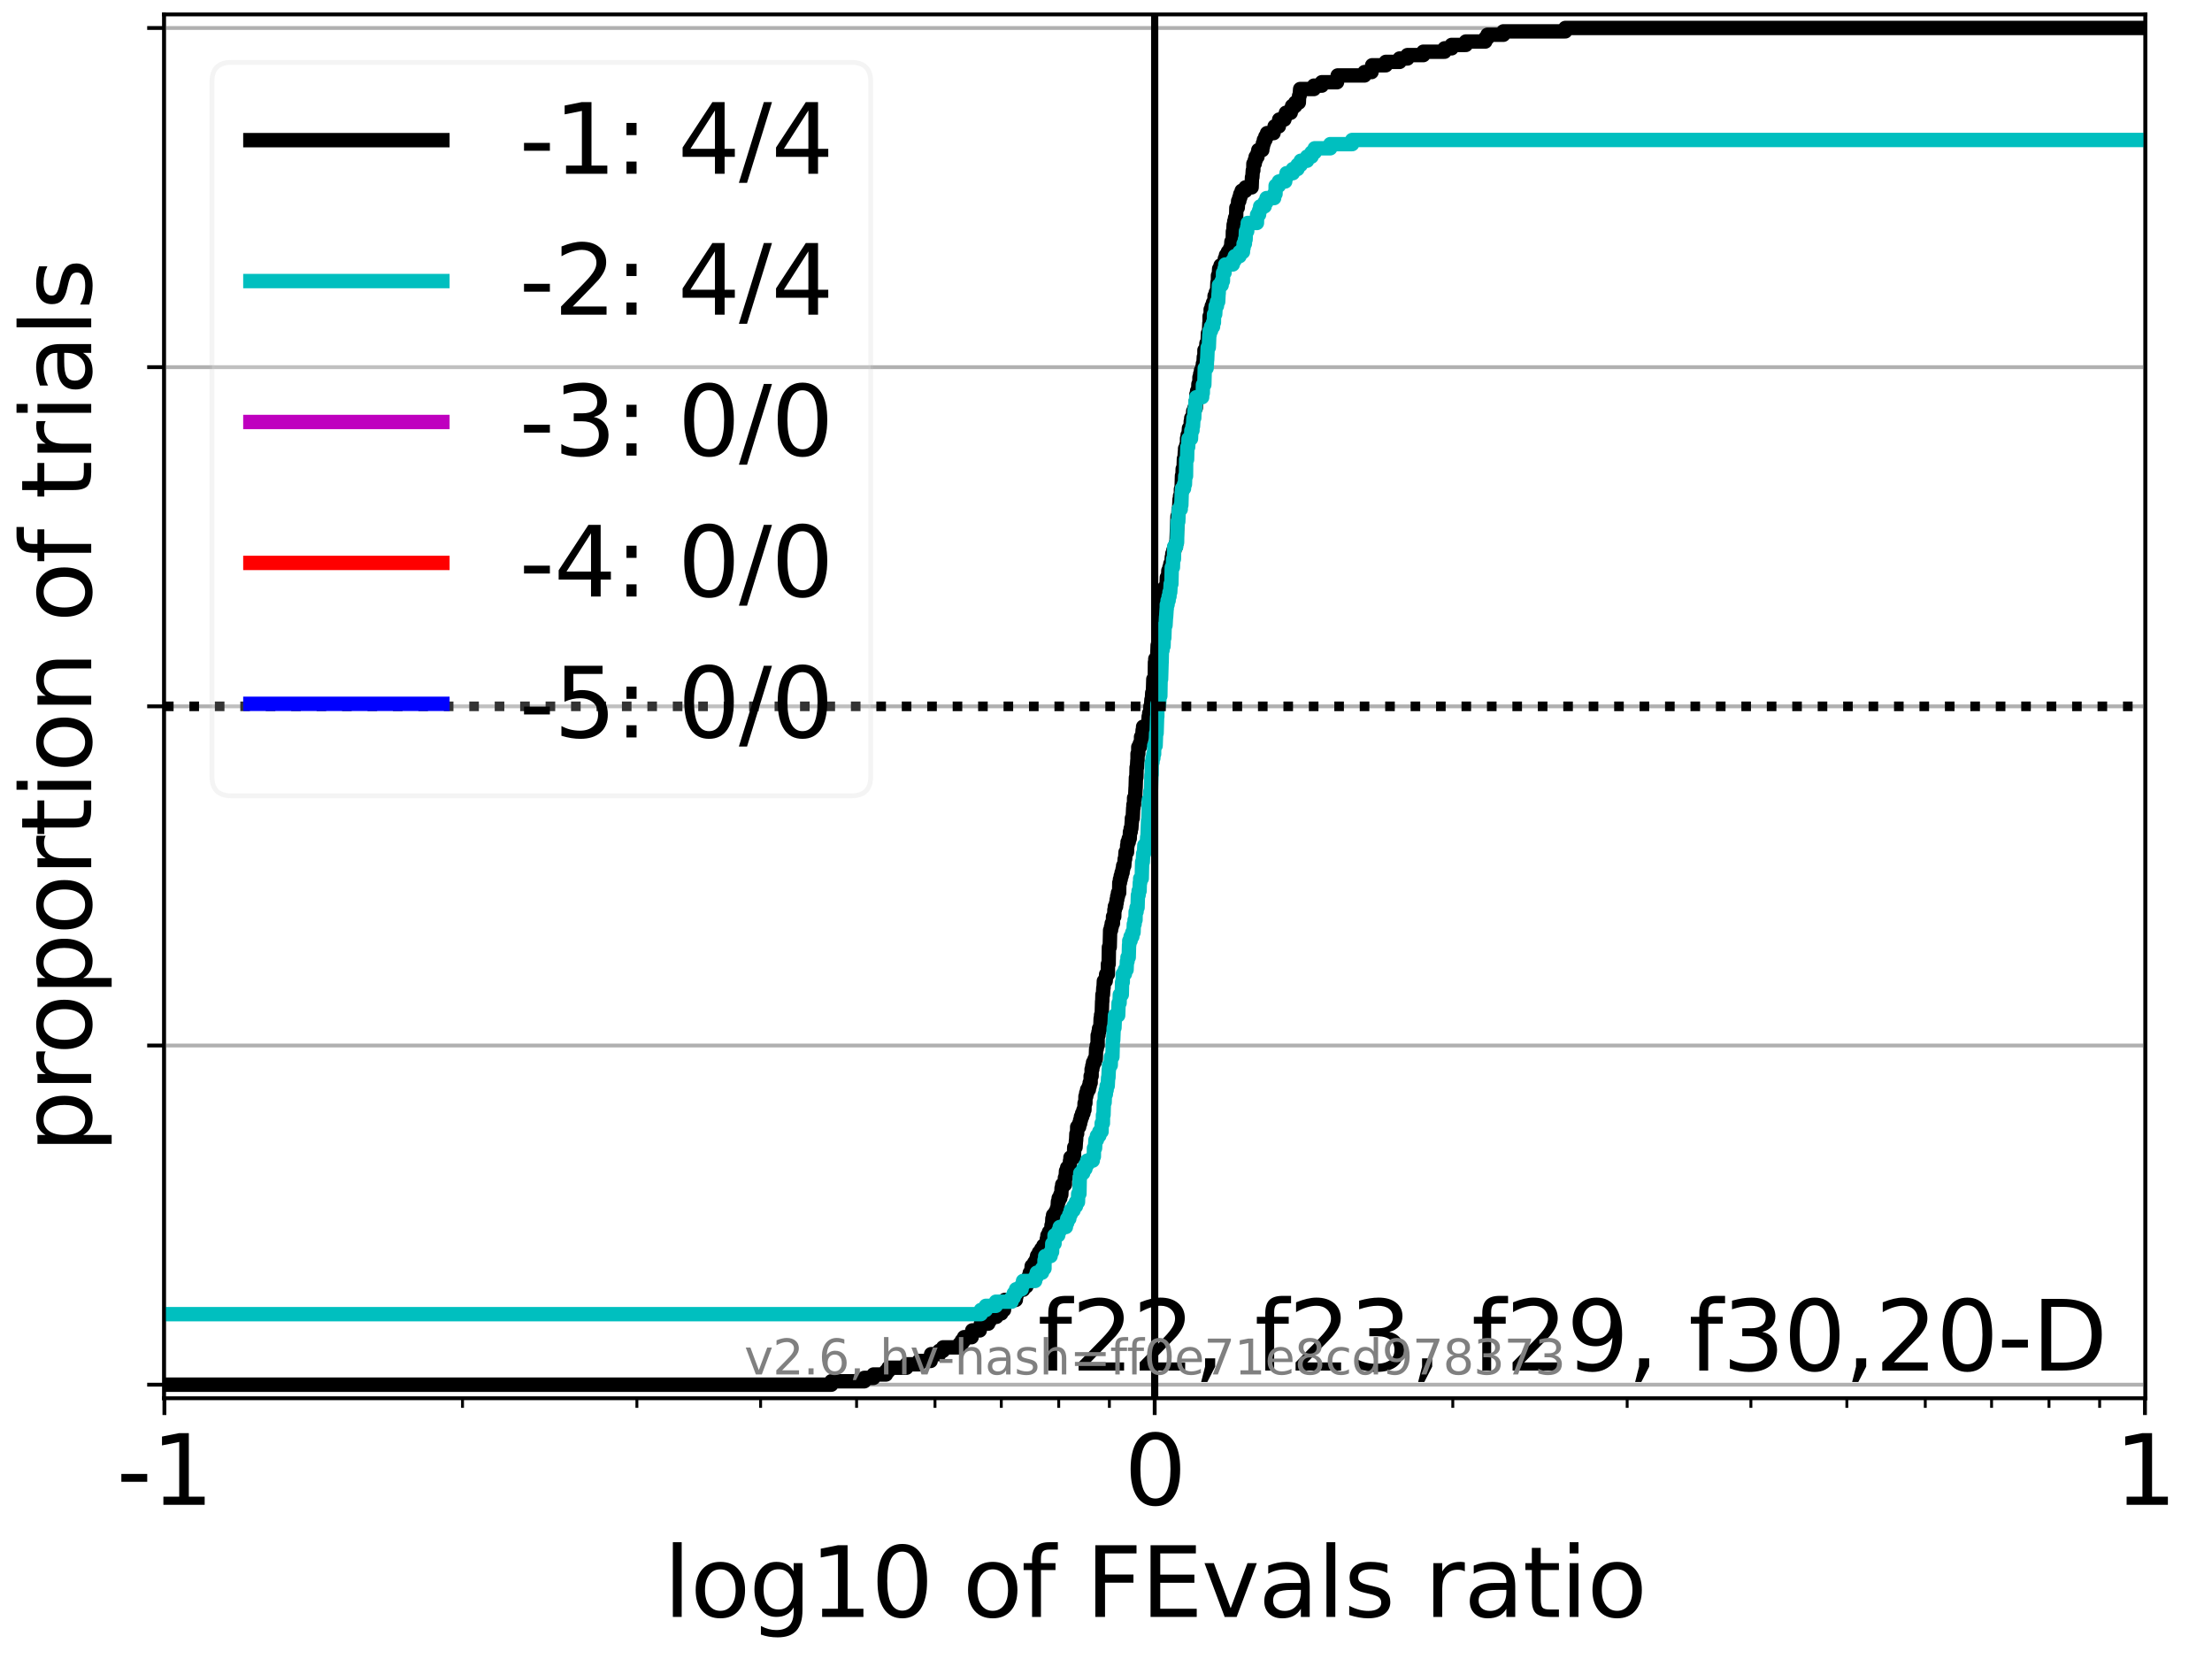 <?xml version="1.0" encoding="utf-8" standalone="no"?>
<!DOCTYPE svg PUBLIC "-//W3C//DTD SVG 1.1//EN"
  "http://www.w3.org/Graphics/SVG/1.1/DTD/svg11.dtd">
<svg xmlns:xlink="http://www.w3.org/1999/xlink" width="460.8pt" height="345.6pt" viewBox="0 0 460.8 345.6" xmlns="http://www.w3.org/2000/svg" version="1.1">
 <defs>
  <style type="text/css">*{stroke-linejoin: round; stroke-linecap: butt}</style>
 </defs>
 <g id="figure_1">
  <g id="patch_1">
   <path d="M 0 345.6 
L 460.8 345.6 
L 460.8 0 
L 0 0 
z
" style="fill: #ffffff"/>
  </g>
  <g id="axes_1">
   <g id="patch_2">
    <path d="M 34.16 291.28 
L 446.924 291.28 
L 446.924 3 
L 34.16 3 
z
" style="fill: #ffffff"/>
   </g>
   <g id="matplotlib.axis_1">
    <g id="xtick_1">
     <g id="line2d_1">
      <path d="M 34.25 291.28 
L 34.25 3 
" clip-path="url(#p6a6e063dc5)" style="fill: none; stroke: #b0b0b0; stroke-width: 0.8; stroke-linecap: square"/>
     </g>
     <g id="line2d_2">
      <defs>
       <path id="m7f90bcbb31" d="M 0 0 
L 0 3.5 
" style="stroke: #000000; stroke-width: 0.8"/>
      </defs>
      <g>
       <use xlink:href="#m7f90bcbb31" x="34.25" y="291.28" style="stroke: #000000; stroke-width: 0.8"/>
      </g>
     </g>
     <g id="text_1">
      <!-- -1 -->
      <g transform="translate(24.279 313.477) scale(0.2 -0.2)">
       <defs>
        <path id="DejaVuSans-2d" d="M 313 2009 
L 1997 2009 
L 1997 1497 
L 313 1497 
L 313 2009 
z
" transform="scale(0.016)"/>
        <path id="DejaVuSans-31" d="M 794 531 
L 1825 531 
L 1825 4091 
L 703 3866 
L 703 4441 
L 1819 4666 
L 2450 4666 
L 2450 531 
L 3481 531 
L 3481 0 
L 794 0 
L 794 531 
z
" transform="scale(0.016)"/>
       </defs>
       <use xlink:href="#DejaVuSans-2d"/>
       <use xlink:href="#DejaVuSans-31" x="36.084"/>
      </g>
     </g>
    </g>
    <g id="xtick_2">
     <g id="line2d_3">
      <path d="M 240.542 291.28 
L 240.542 3 
" clip-path="url(#p6a6e063dc5)" style="fill: none; stroke: #b0b0b0; stroke-width: 0.8; stroke-linecap: square"/>
     </g>
     <g id="line2d_4">
      <g>
       <use xlink:href="#m7f90bcbb31" x="240.542" y="291.28" style="stroke: #000000; stroke-width: 0.8"/>
      </g>
     </g>
     <g id="text_2">
      <!-- 0 -->
      <g transform="translate(234.18 313.477) scale(0.2 -0.2)">
       <defs>
        <path id="DejaVuSans-30" d="M 2034 4250 
Q 1547 4250 1301 3770 
Q 1056 3291 1056 2328 
Q 1056 1369 1301 889 
Q 1547 409 2034 409 
Q 2525 409 2770 889 
Q 3016 1369 3016 2328 
Q 3016 3291 2770 3770 
Q 2525 4250 2034 4250 
z
M 2034 4750 
Q 2819 4750 3233 4129 
Q 3647 3509 3647 2328 
Q 3647 1150 3233 529 
Q 2819 -91 2034 -91 
Q 1250 -91 836 529 
Q 422 1150 422 2328 
Q 422 3509 836 4129 
Q 1250 4750 2034 4750 
z
" transform="scale(0.016)"/>
       </defs>
       <use xlink:href="#DejaVuSans-30"/>
      </g>
     </g>
    </g>
    <g id="xtick_3">
     <g id="line2d_5">
      <path d="M 446.835 291.28 
L 446.835 3 
" clip-path="url(#p6a6e063dc5)" style="fill: none; stroke: #b0b0b0; stroke-width: 0.8; stroke-linecap: square"/>
     </g>
     <g id="line2d_6">
      <g>
       <use xlink:href="#m7f90bcbb31" x="446.835" y="291.28" style="stroke: #000000; stroke-width: 0.8"/>
      </g>
     </g>
     <g id="text_3">
      <!-- 1 -->
      <g transform="translate(440.472 313.477) scale(0.2 -0.2)">
       <use xlink:href="#DejaVuSans-31"/>
      </g>
     </g>
    </g>
    <g id="xtick_4">
     <g id="line2d_7">
      <defs>
       <path id="mc2dbe01281" d="M 0 0 
L 0 2 
" style="stroke: #000000; stroke-width: 0.6"/>
      </defs>
      <g>
       <use xlink:href="#mc2dbe01281" x="96.35" y="291.28" style="stroke: #000000; stroke-width: 0.6"/>
      </g>
     </g>
    </g>
    <g id="xtick_5">
     <g id="line2d_8">
      <g>
       <use xlink:href="#mc2dbe01281" x="132.676" y="291.28" style="stroke: #000000; stroke-width: 0.6"/>
      </g>
     </g>
    </g>
    <g id="xtick_6">
     <g id="line2d_9">
      <g>
       <use xlink:href="#mc2dbe01281" x="158.45" y="291.28" style="stroke: #000000; stroke-width: 0.6"/>
      </g>
     </g>
    </g>
    <g id="xtick_7">
     <g id="line2d_10">
      <g>
       <use xlink:href="#mc2dbe01281" x="178.442" y="291.28" style="stroke: #000000; stroke-width: 0.6"/>
      </g>
     </g>
    </g>
    <g id="xtick_8">
     <g id="line2d_11">
      <g>
       <use xlink:href="#mc2dbe01281" x="194.776" y="291.28" style="stroke: #000000; stroke-width: 0.6"/>
      </g>
     </g>
    </g>
    <g id="xtick_9">
     <g id="line2d_12">
      <g>
       <use xlink:href="#mc2dbe01281" x="208.587" y="291.28" style="stroke: #000000; stroke-width: 0.6"/>
      </g>
     </g>
    </g>
    <g id="xtick_10">
     <g id="line2d_13">
      <g>
       <use xlink:href="#mc2dbe01281" x="220.55" y="291.28" style="stroke: #000000; stroke-width: 0.6"/>
      </g>
     </g>
    </g>
    <g id="xtick_11">
     <g id="line2d_14">
      <g>
       <use xlink:href="#mc2dbe01281" x="231.103" y="291.28" style="stroke: #000000; stroke-width: 0.6"/>
      </g>
     </g>
    </g>
    <g id="xtick_12">
     <g id="line2d_15">
      <g>
       <use xlink:href="#mc2dbe01281" x="302.643" y="291.28" style="stroke: #000000; stroke-width: 0.6"/>
      </g>
     </g>
    </g>
    <g id="xtick_13">
     <g id="line2d_16">
      <g>
       <use xlink:href="#mc2dbe01281" x="338.969" y="291.28" style="stroke: #000000; stroke-width: 0.6"/>
      </g>
     </g>
    </g>
    <g id="xtick_14">
     <g id="line2d_17">
      <g>
       <use xlink:href="#mc2dbe01281" x="364.743" y="291.28" style="stroke: #000000; stroke-width: 0.6"/>
      </g>
     </g>
    </g>
    <g id="xtick_15">
     <g id="line2d_18">
      <g>
       <use xlink:href="#mc2dbe01281" x="384.735" y="291.28" style="stroke: #000000; stroke-width: 0.6"/>
      </g>
     </g>
    </g>
    <g id="xtick_16">
     <g id="line2d_19">
      <g>
       <use xlink:href="#mc2dbe01281" x="401.069" y="291.28" style="stroke: #000000; stroke-width: 0.6"/>
      </g>
     </g>
    </g>
    <g id="xtick_17">
     <g id="line2d_20">
      <g>
       <use xlink:href="#mc2dbe01281" x="414.88" y="291.28" style="stroke: #000000; stroke-width: 0.6"/>
      </g>
     </g>
    </g>
    <g id="xtick_18">
     <g id="line2d_21">
      <g>
       <use xlink:href="#mc2dbe01281" x="426.843" y="291.28" style="stroke: #000000; stroke-width: 0.6"/>
      </g>
     </g>
    </g>
    <g id="xtick_19">
     <g id="line2d_22">
      <g>
       <use xlink:href="#mc2dbe01281" x="437.395" y="291.28" style="stroke: #000000; stroke-width: 0.6"/>
      </g>
     </g>
    </g>
    <g id="text_4">
     <!-- log10 of FEvals ratio -->
     <g transform="translate(138.238 336.833) scale(0.2 -0.2)">
      <defs>
       <path id="DejaVuSans-6c" d="M 603 4863 
L 1178 4863 
L 1178 0 
L 603 0 
L 603 4863 
z
" transform="scale(0.016)"/>
       <path id="DejaVuSans-6f" d="M 1959 3097 
Q 1497 3097 1228 2736 
Q 959 2375 959 1747 
Q 959 1119 1226 758 
Q 1494 397 1959 397 
Q 2419 397 2687 759 
Q 2956 1122 2956 1747 
Q 2956 2369 2687 2733 
Q 2419 3097 1959 3097 
z
M 1959 3584 
Q 2709 3584 3137 3096 
Q 3566 2609 3566 1747 
Q 3566 888 3137 398 
Q 2709 -91 1959 -91 
Q 1206 -91 779 398 
Q 353 888 353 1747 
Q 353 2609 779 3096 
Q 1206 3584 1959 3584 
z
" transform="scale(0.016)"/>
       <path id="DejaVuSans-67" d="M 2906 1791 
Q 2906 2416 2648 2759 
Q 2391 3103 1925 3103 
Q 1463 3103 1205 2759 
Q 947 2416 947 1791 
Q 947 1169 1205 825 
Q 1463 481 1925 481 
Q 2391 481 2648 825 
Q 2906 1169 2906 1791 
z
M 3481 434 
Q 3481 -459 3084 -895 
Q 2688 -1331 1869 -1331 
Q 1566 -1331 1297 -1286 
Q 1028 -1241 775 -1147 
L 775 -588 
Q 1028 -725 1275 -790 
Q 1522 -856 1778 -856 
Q 2344 -856 2625 -561 
Q 2906 -266 2906 331 
L 2906 616 
Q 2728 306 2450 153 
Q 2172 0 1784 0 
Q 1141 0 747 490 
Q 353 981 353 1791 
Q 353 2603 747 3093 
Q 1141 3584 1784 3584 
Q 2172 3584 2450 3431 
Q 2728 3278 2906 2969 
L 2906 3500 
L 3481 3500 
L 3481 434 
z
" transform="scale(0.016)"/>
       <path id="DejaVuSans-20" transform="scale(0.016)"/>
       <path id="DejaVuSans-66" d="M 2375 4863 
L 2375 4384 
L 1825 4384 
Q 1516 4384 1395 4259 
Q 1275 4134 1275 3809 
L 1275 3500 
L 2222 3500 
L 2222 3053 
L 1275 3053 
L 1275 0 
L 697 0 
L 697 3053 
L 147 3053 
L 147 3500 
L 697 3500 
L 697 3744 
Q 697 4328 969 4595 
Q 1241 4863 1831 4863 
L 2375 4863 
z
" transform="scale(0.016)"/>
       <path id="DejaVuSans-46" d="M 628 4666 
L 3309 4666 
L 3309 4134 
L 1259 4134 
L 1259 2759 
L 3109 2759 
L 3109 2228 
L 1259 2228 
L 1259 0 
L 628 0 
L 628 4666 
z
" transform="scale(0.016)"/>
       <path id="DejaVuSans-45" d="M 628 4666 
L 3578 4666 
L 3578 4134 
L 1259 4134 
L 1259 2753 
L 3481 2753 
L 3481 2222 
L 1259 2222 
L 1259 531 
L 3634 531 
L 3634 0 
L 628 0 
L 628 4666 
z
" transform="scale(0.016)"/>
       <path id="DejaVuSans-76" d="M 191 3500 
L 800 3500 
L 1894 563 
L 2988 3500 
L 3597 3500 
L 2284 0 
L 1503 0 
L 191 3500 
z
" transform="scale(0.016)"/>
       <path id="DejaVuSans-61" d="M 2194 1759 
Q 1497 1759 1228 1600 
Q 959 1441 959 1056 
Q 959 750 1161 570 
Q 1363 391 1709 391 
Q 2188 391 2477 730 
Q 2766 1069 2766 1631 
L 2766 1759 
L 2194 1759 
z
M 3341 1997 
L 3341 0 
L 2766 0 
L 2766 531 
Q 2569 213 2275 61 
Q 1981 -91 1556 -91 
Q 1019 -91 701 211 
Q 384 513 384 1019 
Q 384 1609 779 1909 
Q 1175 2209 1959 2209 
L 2766 2209 
L 2766 2266 
Q 2766 2663 2505 2880 
Q 2244 3097 1772 3097 
Q 1472 3097 1187 3025 
Q 903 2953 641 2809 
L 641 3341 
Q 956 3463 1253 3523 
Q 1550 3584 1831 3584 
Q 2591 3584 2966 3190 
Q 3341 2797 3341 1997 
z
" transform="scale(0.016)"/>
       <path id="DejaVuSans-73" d="M 2834 3397 
L 2834 2853 
Q 2591 2978 2328 3040 
Q 2066 3103 1784 3103 
Q 1356 3103 1142 2972 
Q 928 2841 928 2578 
Q 928 2378 1081 2264 
Q 1234 2150 1697 2047 
L 1894 2003 
Q 2506 1872 2764 1633 
Q 3022 1394 3022 966 
Q 3022 478 2636 193 
Q 2250 -91 1575 -91 
Q 1294 -91 989 -36 
Q 684 19 347 128 
L 347 722 
Q 666 556 975 473 
Q 1284 391 1588 391 
Q 1994 391 2212 530 
Q 2431 669 2431 922 
Q 2431 1156 2273 1281 
Q 2116 1406 1581 1522 
L 1381 1569 
Q 847 1681 609 1914 
Q 372 2147 372 2553 
Q 372 3047 722 3315 
Q 1072 3584 1716 3584 
Q 2034 3584 2315 3537 
Q 2597 3491 2834 3397 
z
" transform="scale(0.016)"/>
       <path id="DejaVuSans-72" d="M 2631 2963 
Q 2534 3019 2420 3045 
Q 2306 3072 2169 3072 
Q 1681 3072 1420 2755 
Q 1159 2438 1159 1844 
L 1159 0 
L 581 0 
L 581 3500 
L 1159 3500 
L 1159 2956 
Q 1341 3275 1631 3429 
Q 1922 3584 2338 3584 
Q 2397 3584 2469 3576 
Q 2541 3569 2628 3553 
L 2631 2963 
z
" transform="scale(0.016)"/>
       <path id="DejaVuSans-74" d="M 1172 4494 
L 1172 3500 
L 2356 3500 
L 2356 3053 
L 1172 3053 
L 1172 1153 
Q 1172 725 1289 603 
Q 1406 481 1766 481 
L 2356 481 
L 2356 0 
L 1766 0 
Q 1100 0 847 248 
Q 594 497 594 1153 
L 594 3053 
L 172 3053 
L 172 3500 
L 594 3500 
L 594 4494 
L 1172 4494 
z
" transform="scale(0.016)"/>
       <path id="DejaVuSans-69" d="M 603 3500 
L 1178 3500 
L 1178 0 
L 603 0 
L 603 3500 
z
M 603 4863 
L 1178 4863 
L 1178 4134 
L 603 4134 
L 603 4863 
z
" transform="scale(0.016)"/>
      </defs>
      <use xlink:href="#DejaVuSans-6c"/>
      <use xlink:href="#DejaVuSans-6f" x="27.783"/>
      <use xlink:href="#DejaVuSans-67" x="88.965"/>
      <use xlink:href="#DejaVuSans-31" x="152.441"/>
      <use xlink:href="#DejaVuSans-30" x="216.064"/>
      <use xlink:href="#DejaVuSans-20" x="279.688"/>
      <use xlink:href="#DejaVuSans-6f" x="311.475"/>
      <use xlink:href="#DejaVuSans-66" x="372.656"/>
      <use xlink:href="#DejaVuSans-20" x="407.861"/>
      <use xlink:href="#DejaVuSans-46" x="439.648"/>
      <use xlink:href="#DejaVuSans-45" x="497.168"/>
      <use xlink:href="#DejaVuSans-76" x="560.352"/>
      <use xlink:href="#DejaVuSans-61" x="619.531"/>
      <use xlink:href="#DejaVuSans-6c" x="680.811"/>
      <use xlink:href="#DejaVuSans-73" x="708.594"/>
      <use xlink:href="#DejaVuSans-20" x="760.693"/>
      <use xlink:href="#DejaVuSans-72" x="792.48"/>
      <use xlink:href="#DejaVuSans-61" x="833.594"/>
      <use xlink:href="#DejaVuSans-74" x="894.873"/>
      <use xlink:href="#DejaVuSans-69" x="934.082"/>
      <use xlink:href="#DejaVuSans-6f" x="961.865"/>
     </g>
    </g>
   </g>
   <g id="matplotlib.axis_2">
    <g id="ytick_1">
     <g id="line2d_23">
      <path d="M 34.16 288.454 
L 446.924 288.454 
" clip-path="url(#p6a6e063dc5)" style="fill: none; stroke: #b0b0b0; stroke-width: 0.8; stroke-linecap: square"/>
     </g>
     <g id="line2d_24">
      <defs>
       <path id="m3fe921f62a" d="M 0 0 
L -3.5 0 
" style="stroke: #000000; stroke-width: 0.8"/>
      </defs>
      <g>
       <use xlink:href="#m3fe921f62a" x="34.16" y="288.454" style="stroke: #000000; stroke-width: 0.8"/>
      </g>
     </g>
    </g>
    <g id="ytick_2">
     <g id="line2d_25">
      <path d="M 34.16 217.797 
L 446.924 217.797 
" clip-path="url(#p6a6e063dc5)" style="fill: none; stroke: #b0b0b0; stroke-width: 0.8; stroke-linecap: square"/>
     </g>
     <g id="line2d_26">
      <g>
       <use xlink:href="#m3fe921f62a" x="34.16" y="217.797" style="stroke: #000000; stroke-width: 0.8"/>
      </g>
     </g>
    </g>
    <g id="ytick_3">
     <g id="line2d_27">
      <path d="M 34.16 147.14 
L 446.924 147.14 
" clip-path="url(#p6a6e063dc5)" style="fill: none; stroke: #b0b0b0; stroke-width: 0.8; stroke-linecap: square"/>
     </g>
     <g id="line2d_28">
      <g>
       <use xlink:href="#m3fe921f62a" x="34.16" y="147.14" style="stroke: #000000; stroke-width: 0.8"/>
      </g>
     </g>
    </g>
    <g id="ytick_4">
     <g id="line2d_29">
      <path d="M 34.16 76.483 
L 446.924 76.483 
" clip-path="url(#p6a6e063dc5)" style="fill: none; stroke: #b0b0b0; stroke-width: 0.8; stroke-linecap: square"/>
     </g>
     <g id="line2d_30">
      <g>
       <use xlink:href="#m3fe921f62a" x="34.16" y="76.483" style="stroke: #000000; stroke-width: 0.8"/>
      </g>
     </g>
    </g>
    <g id="ytick_5">
     <g id="line2d_31">
      <path d="M 34.16 5.826 
L 446.924 5.826 
" clip-path="url(#p6a6e063dc5)" style="fill: none; stroke: #b0b0b0; stroke-width: 0.8; stroke-linecap: square"/>
     </g>
     <g id="line2d_32">
      <g>
       <use xlink:href="#m3fe921f62a" x="34.16" y="5.826" style="stroke: #000000; stroke-width: 0.8"/>
      </g>
     </g>
    </g>
    <g id="text_5">
     <!-- proportion of trials -->
     <g transform="translate(19.001 240.146) rotate(-90) scale(0.2 -0.2)">
      <defs>
       <path id="DejaVuSans-70" d="M 1159 525 
L 1159 -1331 
L 581 -1331 
L 581 3500 
L 1159 3500 
L 1159 2969 
Q 1341 3281 1617 3432 
Q 1894 3584 2278 3584 
Q 2916 3584 3314 3078 
Q 3713 2572 3713 1747 
Q 3713 922 3314 415 
Q 2916 -91 2278 -91 
Q 1894 -91 1617 61 
Q 1341 213 1159 525 
z
M 3116 1747 
Q 3116 2381 2855 2742 
Q 2594 3103 2138 3103 
Q 1681 3103 1420 2742 
Q 1159 2381 1159 1747 
Q 1159 1113 1420 752 
Q 1681 391 2138 391 
Q 2594 391 2855 752 
Q 3116 1113 3116 1747 
z
" transform="scale(0.016)"/>
       <path id="DejaVuSans-6e" d="M 3513 2113 
L 3513 0 
L 2938 0 
L 2938 2094 
Q 2938 2591 2744 2837 
Q 2550 3084 2163 3084 
Q 1697 3084 1428 2787 
Q 1159 2491 1159 1978 
L 1159 0 
L 581 0 
L 581 3500 
L 1159 3500 
L 1159 2956 
Q 1366 3272 1645 3428 
Q 1925 3584 2291 3584 
Q 2894 3584 3203 3211 
Q 3513 2838 3513 2113 
z
" transform="scale(0.016)"/>
      </defs>
      <use xlink:href="#DejaVuSans-70"/>
      <use xlink:href="#DejaVuSans-72" x="63.477"/>
      <use xlink:href="#DejaVuSans-6f" x="102.34"/>
      <use xlink:href="#DejaVuSans-70" x="163.521"/>
      <use xlink:href="#DejaVuSans-6f" x="226.998"/>
      <use xlink:href="#DejaVuSans-72" x="288.18"/>
      <use xlink:href="#DejaVuSans-74" x="329.293"/>
      <use xlink:href="#DejaVuSans-69" x="368.502"/>
      <use xlink:href="#DejaVuSans-6f" x="396.285"/>
      <use xlink:href="#DejaVuSans-6e" x="457.467"/>
      <use xlink:href="#DejaVuSans-20" x="520.846"/>
      <use xlink:href="#DejaVuSans-6f" x="552.633"/>
      <use xlink:href="#DejaVuSans-66" x="613.814"/>
      <use xlink:href="#DejaVuSans-20" x="649.02"/>
      <use xlink:href="#DejaVuSans-74" x="680.807"/>
      <use xlink:href="#DejaVuSans-72" x="720.016"/>
      <use xlink:href="#DejaVuSans-69" x="761.129"/>
      <use xlink:href="#DejaVuSans-61" x="788.912"/>
      <use xlink:href="#DejaVuSans-6c" x="850.191"/>
      <use xlink:href="#DejaVuSans-73" x="877.975"/>
     </g>
    </g>
   </g>
   <g id="line2d_33">
    <path d="M 34.16 288.454 
L 173.183 288.454 
L 173.183 287.747 
L 180.042 287.747 
L 180.042 287.041 
L 181.966 287.041 
L 181.966 286.334 
L 184.561 286.334 
L 184.561 285.627 
L 185.088 285.627 
L 185.088 284.921 
L 188.825 284.921 
L 188.825 284.214 
L 191.42 284.214 
L 191.42 283.508 
L 193.871 283.508 
L 193.971 282.095 
L 195.671 282.095 
L 195.671 281.388 
L 196.466 281.388 
L 196.466 280.681 
L 199.866 280.681 
L 199.866 279.975 
L 200.362 279.975 
L 200.362 279.268 
L 200.83 279.268 
L 200.83 278.562 
L 202.408 278.562 
L 202.408 277.855 
L 202.531 277.855 
L 202.531 277.149 
L 204.103 277.149 
L 204.103 276.442 
L 204.345 276.442 
L 204.345 275.735 
L 205.876 275.735 
L 205.876 275.029 
L 206.294 275.029 
L 206.294 274.322 
L 207.576 274.322 
L 207.576 273.616 
L 208.582 273.616 
L 208.582 272.909 
L 209.145 272.909 
L 209.145 272.203 
L 209.267 272.203 
L 209.339 270.79 
L 211.616 270.79 
L 211.616 270.083 
L 211.74 270.083 
L 211.81 268.67 
L 213.154 268.67 
L 213.154 267.963 
L 213.819 267.963 
L 213.819 267.257 
L 214.292 267.257 
L 214.313 265.844 
L 214.53 265.844 
L 214.53 265.137 
L 214.826 265.137 
L 214.927 263.724 
L 215.451 263.724 
L 215.451 263.017 
L 215.853 263.017 
L 215.853 262.311 
L 216.047 262.311 
L 216.047 261.604 
L 216.434 261.604 
L 216.434 260.898 
L 216.915 260.898 
L 216.915 260.191 
L 217.362 260.191 
L 217.362 259.484 
L 217.937 259.484 
L 217.937 258.778 
L 218.077 258.778 
L 218.077 258.071 
L 218.199 258.071 
L 218.199 257.365 
L 218.528 257.365 
L 218.528 256.658 
L 219.01 256.658 
L 219.048 255.245 
L 219.163 255.245 
L 219.233 253.832 
L 219.378 253.832 
L 219.378 253.125 
L 219.884 253.125 
L 219.884 252.419 
L 220.191 252.419 
L 220.191 251.712 
L 220.306 251.712 
L 220.39 250.299 
L 220.544 250.299 
L 220.544 249.592 
L 220.881 249.592 
L 220.881 248.886 
L 221.089 248.886 
L 221.15 247.473 
L 221.283 247.473 
L 221.283 246.766 
L 221.84 246.766 
L 221.84 245.353 
L 221.992 245.353 
L 222.069 243.94 
L 222.314 243.94 
L 222.314 243.233 
L 222.851 243.233 
L 222.905 241.82 
L 222.995 241.82 
L 222.995 241.114 
L 223.713 241.114 
L 223.787 238.994 
L 224.058 238.994 
L 224.145 237.581 
L 224.172 237.581 
L 224.234 236.168 
L 224.39 236.168 
L 224.4 234.755 
L 224.808 234.755 
L 224.808 234.048 
L 225.012 234.048 
L 225.012 233.341 
L 225.18 233.341 
L 225.18 232.635 
L 225.428 232.635 
L 225.428 231.928 
L 225.698 231.928 
L 225.698 231.222 
L 225.908 231.222 
L 225.938 229.809 
L 226.107 229.809 
L 226.125 228.395 
L 226.281 228.395 
L 226.281 227.689 
L 226.475 227.689 
L 226.475 226.982 
L 226.829 226.982 
L 226.829 226.276 
L 227.002 226.276 
L 227.002 225.569 
L 227.204 225.569 
L 227.204 224.156 
L 227.403 224.156 
L 227.403 222.743 
L 227.551 222.743 
L 227.551 222.036 
L 227.702 222.036 
L 227.702 221.33 
L 228.019 221.33 
L 228.019 220.623 
L 228.27 220.623 
L 228.339 218.503 
L 228.469 218.503 
L 228.469 217.797 
L 228.65 217.797 
L 228.667 215.677 
L 228.836 215.677 
L 228.836 214.971 
L 228.956 214.971 
L 228.956 214.264 
L 229.208 214.264 
L 229.288 212.144 
L 229.376 212.144 
L 229.376 211.438 
L 229.504 211.438 
L 229.591 208.611 
L 229.624 208.611 
L 229.66 207.198 
L 229.764 207.198 
L 229.842 205.785 
L 229.89 205.785 
L 229.956 204.372 
L 230.339 204.372 
L 230.432 202.959 
L 230.793 202.959 
L 230.8 200.839 
L 230.953 200.839 
L 231.007 197.306 
L 231.177 197.306 
L 231.262 193.774 
L 231.45 193.774 
L 231.45 193.067 
L 231.594 193.067 
L 231.594 192.36 
L 231.842 192.36 
L 231.866 190.947 
L 232.118 190.947 
L 232.152 189.534 
L 232.251 189.534 
L 232.251 188.828 
L 232.499 188.828 
L 232.499 188.121 
L 232.617 188.121 
L 232.617 187.414 
L 232.742 187.414 
L 232.742 186.708 
L 232.896 186.708 
L 232.896 186.001 
L 233.138 186.001 
L 233.173 183.882 
L 233.309 183.882 
L 233.309 183.175 
L 233.474 183.175 
L 233.474 182.468 
L 233.659 182.468 
L 233.659 181.762 
L 233.855 181.762 
L 233.855 181.055 
L 233.973 181.055 
L 233.973 180.349 
L 234.204 180.349 
L 234.294 178.936 
L 234.389 178.936 
L 234.471 177.522 
L 234.774 177.522 
L 234.809 176.109 
L 234.899 176.109 
L 234.899 175.403 
L 235.138 175.403 
L 235.138 174.696 
L 235.341 174.696 
L 235.396 173.283 
L 235.547 173.283 
L 235.547 172.576 
L 235.674 172.576 
L 235.768 171.163 
L 235.794 171.163 
L 235.794 170.457 
L 235.963 170.457 
L 236.064 168.337 
L 236.111 168.337 
L 236.111 167.63 
L 236.239 167.63 
L 236.252 166.217 
L 236.46 166.217 
L 236.558 164.098 
L 236.576 164.098 
L 236.637 161.978 
L 236.727 161.978 
L 236.775 159.858 
L 236.854 159.858 
L 236.93 158.445 
L 236.969 158.445 
L 236.969 157.032 
L 237.124 157.032 
L 237.128 155.619 
L 237.445 155.619 
L 237.445 154.912 
L 237.703 154.912 
L 237.703 153.499 
L 237.939 153.499 
L 238.035 152.086 
L 238.132 152.086 
L 238.132 151.379 
L 239.081 151.379 
L 239.081 150.673 
L 239.234 150.673 
L 239.289 149.26 
L 239.403 149.26 
L 239.403 148.553 
L 239.606 148.553 
L 239.658 147.14 
L 239.77 147.14 
L 239.869 145.727 
L 239.963 145.727 
L 240.031 144.314 
L 240.172 144.314 
L 240.261 141.487 
L 240.555 141.487 
L 240.601 137.955 
L 240.672 137.955 
L 240.672 137.248 
L 241.052 137.248 
L 241.161 134.422 
L 241.265 134.422 
L 241.32 133.009 
L 241.475 133.009 
L 241.495 131.595 
L 241.61 131.595 
L 241.72 129.476 
L 241.986 129.476 
L 242.09 128.063 
L 242.272 128.063 
L 242.372 125.943 
L 242.423 125.943 
L 242.51 123.823 
L 242.56 123.823 
L 242.56 122.41 
L 242.998 122.41 
L 243.08 120.29 
L 243.324 120.29 
L 243.392 118.877 
L 243.626 118.877 
L 243.626 118.171 
L 243.802 118.171 
L 243.802 117.464 
L 244.019 117.464 
L 244.109 116.051 
L 244.217 116.051 
L 244.217 115.344 
L 244.437 115.344 
L 244.437 114.638 
L 244.676 114.638 
L 244.676 113.931 
L 244.947 113.931 
L 244.947 113.225 
L 245.071 113.225 
L 245.177 110.398 
L 245.191 110.398 
L 245.292 107.572 
L 245.457 107.572 
L 245.522 106.159 
L 245.625 106.159 
L 245.72 104.039 
L 245.824 104.039 
L 245.824 103.333 
L 245.999 103.333 
L 246.009 101.92 
L 246.14 101.92 
L 246.231 99.093 
L 246.341 99.093 
L 246.378 97.68 
L 246.559 97.68 
L 246.633 95.56 
L 246.753 95.56 
L 246.831 94.147 
L 246.878 94.147 
L 246.878 93.441 
L 247.129 93.441 
L 247.129 92.734 
L 247.282 92.734 
L 247.282 91.321 
L 247.409 91.321 
L 247.409 90.615 
L 247.587 90.615 
L 247.685 89.201 
L 248.026 89.201 
L 248.055 87.788 
L 248.16 87.788 
L 248.16 87.082 
L 248.49 87.082 
L 248.562 85.669 
L 248.845 85.669 
L 248.845 84.962 
L 249.109 84.962 
L 249.119 83.549 
L 249.221 83.549 
L 249.235 82.136 
L 249.384 82.136 
L 249.384 81.429 
L 249.606 81.429 
L 249.654 80.016 
L 249.851 80.016 
L 249.87 78.603 
L 250.026 78.603 
L 250.026 77.896 
L 250.191 77.896 
L 250.191 77.19 
L 250.459 77.19 
L 250.459 76.483 
L 250.58 76.483 
L 250.58 75.777 
L 250.705 75.777 
L 250.777 74.363 
L 250.908 74.363 
L 250.909 72.95 
L 251.241 72.95 
L 251.325 71.537 
L 251.559 71.537 
L 251.643 69.417 
L 251.841 69.417 
L 251.932 67.298 
L 251.979 67.298 
L 251.984 65.885 
L 252.204 65.885 
L 252.204 64.471 
L 252.432 64.471 
L 252.432 63.765 
L 252.695 63.765 
L 252.695 63.058 
L 252.995 63.058 
L 253.021 61.645 
L 253.27 61.645 
L 253.27 60.939 
L 253.525 60.939 
L 253.615 58.819 
L 253.711 58.819 
L 253.724 57.406 
L 253.891 57.406 
L 253.973 55.993 
L 254.269 55.993 
L 254.269 55.286 
L 255.058 55.286 
L 255.162 53.873 
L 255.391 53.873 
L 255.391 53.166 
L 255.793 53.166 
L 255.793 52.46 
L 256.236 52.46 
L 256.236 51.753 
L 256.433 51.753 
L 256.532 50.34 
L 256.793 50.34 
L 256.832 48.22 
L 256.928 48.22 
L 256.991 46.807 
L 257.121 46.807 
L 257.121 46.101 
L 257.287 46.101 
L 257.287 45.394 
L 257.501 45.394 
L 257.559 43.274 
L 257.845 43.274 
L 257.931 41.861 
L 258.169 41.861 
L 258.169 41.155 
L 258.369 41.155 
L 258.369 40.448 
L 258.663 40.448 
L 258.663 39.742 
L 259.459 39.742 
L 259.459 39.035 
L 260.737 39.035 
L 260.814 36.915 
L 260.894 36.915 
L 260.982 35.502 
L 261.091 35.502 
L 261.108 34.089 
L 261.389 34.089 
L 261.389 33.382 
L 261.576 33.382 
L 261.576 32.676 
L 261.946 32.676 
L 261.946 31.969 
L 262.127 31.969 
L 262.127 31.263 
L 262.958 31.263 
L 262.958 30.556 
L 263.089 30.556 
L 263.089 29.85 
L 263.29 29.85 
L 263.29 29.143 
L 263.602 29.143 
L 263.602 28.436 
L 263.948 28.436 
L 263.948 27.73 
L 265.304 27.73 
L 265.304 27.023 
L 265.522 27.023 
L 265.522 26.317 
L 266.413 26.317 
L 266.476 24.904 
L 267.56 24.904 
L 267.56 24.197 
L 267.877 24.197 
L 267.877 23.49 
L 268.881 23.49 
L 268.881 22.784 
L 269.165 22.784 
L 269.165 22.077 
L 269.826 22.077 
L 269.826 21.371 
L 270.568 21.371 
L 270.626 19.958 
L 270.738 19.958 
L 270.846 18.545 
L 273.713 18.545 
L 273.713 17.838 
L 275.352 17.838 
L 275.352 17.131 
L 278.525 17.131 
L 278.525 16.425 
L 278.665 16.425 
L 278.665 15.718 
L 284.254 15.718 
L 284.254 15.012 
L 285.718 15.012 
L 285.718 14.305 
L 285.842 14.305 
L 285.842 13.599 
L 288.687 13.599 
L 288.687 12.892 
L 291.564 12.892 
L 291.564 12.185 
L 293.193 12.185 
L 293.193 11.479 
L 296.505 11.479 
L 296.505 10.772 
L 300.93 10.772 
L 300.93 10.066 
L 302.394 10.066 
L 302.394 9.359 
L 305.364 9.359 
L 305.364 8.653 
L 309.404 8.653 
L 309.404 7.946 
L 309.869 7.946 
L 309.869 7.239 
L 313.182 7.239 
L 313.182 6.533 
L 326.081 6.533 
L 326.081 5.826 
L 446.924 5.826 
L 446.924 5.826 
" clip-path="url(#p6a6e063dc5)" style="fill: none; stroke: #000000; stroke-width: 3; stroke-linecap: square"/>
   </g>
   <g id="line2d_34">
    <path clip-path="url(#p6a6e063dc5)" style="fill: none; stroke: #000000; stroke-width: 3; stroke-linecap: square"/>
   </g>
   <g id="line2d_35">
    <path d="M 34.16 273.761 
L 204.33 273.761 
L 204.33 272.896 
L 205.369 272.896 
L 205.369 272.032 
L 207.46 272.032 
L 207.46 271.168 
L 210.726 271.168 
L 210.726 270.303 
L 211.192 270.303 
L 211.192 269.439 
L 211.662 269.439 
L 211.662 268.575 
L 212.817 268.575 
L 212.817 267.71 
L 213.115 267.71 
L 213.115 266.846 
L 215.64 266.846 
L 215.64 265.982 
L 215.974 265.982 
L 215.974 265.118 
L 217.075 265.118 
L 217.075 264.253 
L 217.582 264.253 
L 217.588 262.525 
L 217.731 262.525 
L 217.731 261.66 
L 218.858 261.66 
L 218.858 260.796 
L 219.166 260.796 
L 219.204 259.067 
L 219.68 259.067 
L 219.681 257.339 
L 220.447 257.339 
L 220.447 256.474 
L 220.76 256.474 
L 220.76 255.61 
L 222.045 255.61 
L 222.045 254.746 
L 222.32 254.746 
L 222.32 253.882 
L 222.753 253.882 
L 222.753 253.017 
L 223.041 253.017 
L 223.041 252.153 
L 223.625 252.153 
L 223.625 251.289 
L 224.136 251.289 
L 224.136 250.424 
L 224.561 250.424 
L 224.607 248.696 
L 224.865 248.696 
L 224.931 245.239 
L 225.038 245.239 
L 225.038 244.374 
L 225.65 244.374 
L 225.65 243.51 
L 226.111 243.51 
L 226.111 242.646 
L 226.494 242.646 
L 226.494 241.781 
L 227.643 241.781 
L 227.643 240.917 
L 227.873 240.917 
L 227.888 239.188 
L 228.118 239.188 
L 228.202 237.46 
L 228.515 237.46 
L 228.515 236.595 
L 229.007 236.595 
L 229.007 235.731 
L 229.475 235.731 
L 229.497 234.003 
L 229.755 234.003 
L 229.767 232.274 
L 229.882 232.274 
L 229.952 229.681 
L 230.114 229.681 
L 230.166 227.952 
L 230.373 227.952 
L 230.373 227.088 
L 230.533 227.088 
L 230.533 226.224 
L 230.753 226.224 
L 230.839 224.495 
L 230.91 224.495 
L 230.982 222.767 
L 231.03 222.767 
L 231.03 221.902 
L 231.387 221.902 
L 231.424 220.174 
L 231.736 220.174 
L 231.826 216.716 
L 231.901 216.716 
L 232.005 214.124 
L 232.163 214.124 
L 232.263 211.531 
L 232.932 211.531 
L 233.024 208.938 
L 233.23 208.938 
L 233.277 207.209 
L 233.69 207.209 
L 233.749 204.616 
L 233.895 204.616 
L 233.897 202.888 
L 234.338 202.888 
L 234.338 202.023 
L 234.685 202.023 
L 234.752 200.295 
L 234.878 200.295 
L 234.878 199.43 
L 235.135 199.43 
L 235.202 196.837 
L 235.247 196.837 
L 235.247 195.973 
L 235.523 195.973 
L 235.523 195.109 
L 235.88 195.109 
L 235.88 194.245 
L 236.136 194.245 
L 236.196 192.516 
L 236.357 192.516 
L 236.357 191.652 
L 236.548 191.652 
L 236.575 189.923 
L 236.767 189.923 
L 236.767 189.059 
L 236.976 189.059 
L 237.046 186.466 
L 237.195 186.466 
L 237.195 185.602 
L 237.395 185.602 
L 237.446 183.873 
L 237.52 183.873 
L 237.52 183.009 
L 237.844 183.009 
L 237.926 179.551 
L 238.067 179.551 
L 238.144 177.823 
L 238.314 177.823 
L 238.389 176.094 
L 238.9 176.094 
L 238.976 174.366 
L 239.049 174.366 
L 239.158 170.908 
L 239.228 170.908 
L 239.319 166.587 
L 239.578 166.587 
L 239.642 164.858 
L 239.767 164.858 
L 239.865 161.401 
L 239.92 161.401 
L 239.946 158.808 
L 240.092 158.808 
L 240.092 157.944 
L 240.264 157.944 
L 240.264 157.079 
L 240.423 157.079 
L 240.436 155.351 
L 240.736 155.351 
L 240.831 152.758 
L 240.94 152.758 
L 241.048 149.301 
L 241.088 149.301 
L 241.11 146.708 
L 241.467 146.708 
L 241.545 144.979 
L 241.718 144.979 
L 241.774 141.522 
L 241.871 141.522 
L 241.977 138.065 
L 241.989 138.065 
L 242.044 135.472 
L 242.177 135.472 
L 242.177 134.608 
L 242.385 134.608 
L 242.434 132.879 
L 242.545 132.879 
L 242.626 130.286 
L 242.796 130.286 
L 242.895 128.557 
L 242.921 128.557 
L 243.032 126.829 
L 243.058 126.829 
L 243.058 125.965 
L 243.23 125.965 
L 243.23 125.1 
L 243.449 125.1 
L 243.449 124.236 
L 243.629 124.236 
L 243.629 123.372 
L 243.778 123.372 
L 243.868 121.643 
L 244.02 121.643 
L 244.099 118.186 
L 244.341 118.186 
L 244.382 116.457 
L 244.549 116.457 
L 244.609 113.864 
L 245.022 113.864 
L 245.022 113 
L 245.206 113 
L 245.285 108.678 
L 245.455 108.678 
L 245.552 106.086 
L 245.969 106.086 
L 245.969 105.221 
L 246.095 105.221 
L 246.174 102.628 
L 246.231 102.628 
L 246.231 101.764 
L 246.65 101.764 
L 246.65 100.9 
L 246.842 100.9 
L 246.902 99.171 
L 247.069 99.171 
L 247.099 95.714 
L 247.289 95.714 
L 247.347 93.121 
L 247.515 93.121 
L 247.59 91.392 
L 248.104 91.392 
L 248.179 89.664 
L 248.411 89.664 
L 248.411 88.799 
L 248.523 88.799 
L 248.615 87.071 
L 248.78 87.071 
L 248.839 85.342 
L 248.972 85.342 
L 249.049 83.614 
L 249.194 83.614 
L 249.194 82.749 
L 250.425 82.749 
L 250.425 81.885 
L 250.562 81.885 
L 250.589 80.156 
L 250.881 80.156 
L 250.975 76.699 
L 251.358 76.699 
L 251.45 74.971 
L 251.478 74.971 
L 251.581 72.378 
L 251.816 72.378 
L 251.918 69.785 
L 251.988 69.785 
L 251.988 68.92 
L 252.279 68.92 
L 252.279 68.056 
L 252.697 68.056 
L 252.697 67.192 
L 252.884 67.192 
L 252.905 65.463 
L 253.146 65.463 
L 253.25 63.735 
L 253.51 63.735 
L 253.51 62.87 
L 253.764 62.87 
L 253.852 61.142 
L 253.878 61.142 
L 253.923 59.413 
L 254.491 59.413 
L 254.491 58.549 
L 254.757 58.549 
L 254.776 56.82 
L 255.097 56.82 
L 255.097 55.956 
L 255.253 55.956 
L 255.253 55.092 
L 256.809 55.092 
L 256.809 54.227 
L 257.222 54.227 
L 257.222 53.363 
L 258.221 53.363 
L 258.221 52.499 
L 258.931 52.499 
L 258.931 51.634 
L 259.061 51.634 
L 259.061 50.77 
L 259.334 50.77 
L 259.334 49.906 
L 259.48 49.906 
L 259.55 48.177 
L 259.812 48.177 
L 259.812 47.313 
L 259.929 47.313 
L 259.929 46.449 
L 261.842 46.449 
L 261.879 44.72 
L 262.287 44.72 
L 262.287 43.856 
L 262.516 43.856 
L 262.516 42.991 
L 263.444 42.991 
L 263.444 42.127 
L 263.84 42.127 
L 263.84 41.263 
L 265.426 41.263 
L 265.426 40.398 
L 265.714 40.398 
L 265.737 38.67 
L 266.411 38.67 
L 266.411 37.806 
L 267.734 37.806 
L 267.734 36.941 
L 268.003 36.941 
L 268.003 36.077 
L 269.321 36.077 
L 269.321 35.213 
L 270.296 35.213 
L 270.296 34.348 
L 270.969 34.348 
L 270.969 33.484 
L 272.293 33.484 
L 272.293 32.62 
L 273.222 32.62 
L 273.222 31.755 
L 273.879 31.755 
L 273.879 30.891 
L 277.116 30.891 
L 277.116 30.027 
L 281.675 30.027 
L 281.675 29.162 
L 446.924 29.162 
L 446.924 29.162 
" clip-path="url(#p6a6e063dc5)" style="fill: none; stroke: #00bfbf; stroke-width: 3; stroke-linecap: square"/>
   </g>
   <g id="line2d_36">
    <path clip-path="url(#p6a6e063dc5)" style="fill: none; stroke: #00bfbf; stroke-width: 3; stroke-linecap: square"/>
   </g>
   <g id="line2d_37"/>
   <g id="line2d_38"/>
   <g id="line2d_39"/>
   <g id="line2d_40">
    <path d="M 240.542 291.28 
L 240.542 3 
" clip-path="url(#p6a6e063dc5)" style="fill: none; stroke: #000000; stroke-width: 1.5; stroke-linecap: square"/>
   </g>
   <g id="line2d_41">
    <path d="M 34.16 147.14 
L 446.924 147.14 
" clip-path="url(#p6a6e063dc5)" style="fill: none; stroke-dasharray: 2,3.3; stroke-dashoffset: 0; stroke: #000000; stroke-width: 2"/>
   </g>
   <g id="patch_3">
    <path d="M 34.16 291.28 
L 34.16 3 
" style="fill: none; stroke: #000000; stroke-width: 0.8; stroke-linejoin: miter; stroke-linecap: square"/>
   </g>
   <g id="patch_4">
    <path d="M 446.924 291.28 
L 446.924 3 
" style="fill: none; stroke: #000000; stroke-width: 0.8; stroke-linejoin: miter; stroke-linecap: square"/>
   </g>
   <g id="patch_5">
    <path d="M 34.16 291.28 
L 446.924 291.28 
" style="fill: none; stroke: #000000; stroke-width: 0.8; stroke-linejoin: miter; stroke-linecap: square"/>
   </g>
   <g id="patch_6">
    <path d="M 34.16 3 
L 446.924 3 
" style="fill: none; stroke: #000000; stroke-width: 0.8; stroke-linejoin: miter; stroke-linecap: square"/>
   </g>
   <g id="text_6">
    <!-- f22, f23, f29, f30,20-D -->
    <g transform="translate(216.147 285.514) scale(0.2 -0.2)">
     <defs>
      <path id="DejaVuSans-32" d="M 1228 531 
L 3431 531 
L 3431 0 
L 469 0 
L 469 531 
Q 828 903 1448 1529 
Q 2069 2156 2228 2338 
Q 2531 2678 2651 2914 
Q 2772 3150 2772 3378 
Q 2772 3750 2511 3984 
Q 2250 4219 1831 4219 
Q 1534 4219 1204 4116 
Q 875 4013 500 3803 
L 500 4441 
Q 881 4594 1212 4672 
Q 1544 4750 1819 4750 
Q 2544 4750 2975 4387 
Q 3406 4025 3406 3419 
Q 3406 3131 3298 2873 
Q 3191 2616 2906 2266 
Q 2828 2175 2409 1742 
Q 1991 1309 1228 531 
z
" transform="scale(0.016)"/>
      <path id="DejaVuSans-2c" d="M 750 794 
L 1409 794 
L 1409 256 
L 897 -744 
L 494 -744 
L 750 256 
L 750 794 
z
" transform="scale(0.016)"/>
      <path id="DejaVuSans-33" d="M 2597 2516 
Q 3050 2419 3304 2112 
Q 3559 1806 3559 1356 
Q 3559 666 3084 287 
Q 2609 -91 1734 -91 
Q 1441 -91 1130 -33 
Q 819 25 488 141 
L 488 750 
Q 750 597 1062 519 
Q 1375 441 1716 441 
Q 2309 441 2620 675 
Q 2931 909 2931 1356 
Q 2931 1769 2642 2001 
Q 2353 2234 1838 2234 
L 1294 2234 
L 1294 2753 
L 1863 2753 
Q 2328 2753 2575 2939 
Q 2822 3125 2822 3475 
Q 2822 3834 2567 4026 
Q 2313 4219 1838 4219 
Q 1578 4219 1281 4162 
Q 984 4106 628 3988 
L 628 4550 
Q 988 4650 1302 4700 
Q 1616 4750 1894 4750 
Q 2613 4750 3031 4423 
Q 3450 4097 3450 3541 
Q 3450 3153 3228 2886 
Q 3006 2619 2597 2516 
z
" transform="scale(0.016)"/>
      <path id="DejaVuSans-39" d="M 703 97 
L 703 672 
Q 941 559 1184 500 
Q 1428 441 1663 441 
Q 2288 441 2617 861 
Q 2947 1281 2994 2138 
Q 2813 1869 2534 1725 
Q 2256 1581 1919 1581 
Q 1219 1581 811 2004 
Q 403 2428 403 3163 
Q 403 3881 828 4315 
Q 1253 4750 1959 4750 
Q 2769 4750 3195 4129 
Q 3622 3509 3622 2328 
Q 3622 1225 3098 567 
Q 2575 -91 1691 -91 
Q 1453 -91 1209 -44 
Q 966 3 703 97 
z
M 1959 2075 
Q 2384 2075 2632 2365 
Q 2881 2656 2881 3163 
Q 2881 3666 2632 3958 
Q 2384 4250 1959 4250 
Q 1534 4250 1286 3958 
Q 1038 3666 1038 3163 
Q 1038 2656 1286 2365 
Q 1534 2075 1959 2075 
z
" transform="scale(0.016)"/>
      <path id="DejaVuSans-44" d="M 1259 4147 
L 1259 519 
L 2022 519 
Q 2988 519 3436 956 
Q 3884 1394 3884 2338 
Q 3884 3275 3436 3711 
Q 2988 4147 2022 4147 
L 1259 4147 
z
M 628 4666 
L 1925 4666 
Q 3281 4666 3915 4102 
Q 4550 3538 4550 2338 
Q 4550 1131 3912 565 
Q 3275 0 1925 0 
L 628 0 
L 628 4666 
z
" transform="scale(0.016)"/>
     </defs>
     <use xlink:href="#DejaVuSans-66"/>
     <use xlink:href="#DejaVuSans-32" x="35.205"/>
     <use xlink:href="#DejaVuSans-32" x="98.828"/>
     <use xlink:href="#DejaVuSans-2c" x="162.451"/>
     <use xlink:href="#DejaVuSans-20" x="194.238"/>
     <use xlink:href="#DejaVuSans-66" x="226.025"/>
     <use xlink:href="#DejaVuSans-32" x="261.23"/>
     <use xlink:href="#DejaVuSans-33" x="324.854"/>
     <use xlink:href="#DejaVuSans-2c" x="388.477"/>
     <use xlink:href="#DejaVuSans-20" x="420.264"/>
     <use xlink:href="#DejaVuSans-66" x="452.051"/>
     <use xlink:href="#DejaVuSans-32" x="487.256"/>
     <use xlink:href="#DejaVuSans-39" x="550.879"/>
     <use xlink:href="#DejaVuSans-2c" x="614.502"/>
     <use xlink:href="#DejaVuSans-20" x="646.289"/>
     <use xlink:href="#DejaVuSans-66" x="678.076"/>
     <use xlink:href="#DejaVuSans-33" x="713.281"/>
     <use xlink:href="#DejaVuSans-30" x="776.904"/>
     <use xlink:href="#DejaVuSans-2c" x="840.527"/>
     <use xlink:href="#DejaVuSans-32" x="872.314"/>
     <use xlink:href="#DejaVuSans-30" x="935.938"/>
     <use xlink:href="#DejaVuSans-2d" x="999.561"/>
     <use xlink:href="#DejaVuSans-44" x="1035.645"/>
    </g>
   </g>
   <g id="text_7">
    <!-- v2.6, hv-hash=ff0e71e8cd978373 -->
    <g style="fill: #808080" transform="translate(155.047 286.318) scale(0.1 -0.1)">
     <defs>
      <path id="DejaVuSans-2e" d="M 684 794 
L 1344 794 
L 1344 0 
L 684 0 
L 684 794 
z
" transform="scale(0.016)"/>
      <path id="DejaVuSans-36" d="M 2113 2584 
Q 1688 2584 1439 2293 
Q 1191 2003 1191 1497 
Q 1191 994 1439 701 
Q 1688 409 2113 409 
Q 2538 409 2786 701 
Q 3034 994 3034 1497 
Q 3034 2003 2786 2293 
Q 2538 2584 2113 2584 
z
M 3366 4563 
L 3366 3988 
Q 3128 4100 2886 4159 
Q 2644 4219 2406 4219 
Q 1781 4219 1451 3797 
Q 1122 3375 1075 2522 
Q 1259 2794 1537 2939 
Q 1816 3084 2150 3084 
Q 2853 3084 3261 2657 
Q 3669 2231 3669 1497 
Q 3669 778 3244 343 
Q 2819 -91 2113 -91 
Q 1303 -91 875 529 
Q 447 1150 447 2328 
Q 447 3434 972 4092 
Q 1497 4750 2381 4750 
Q 2619 4750 2861 4703 
Q 3103 4656 3366 4563 
z
" transform="scale(0.016)"/>
      <path id="DejaVuSans-68" d="M 3513 2113 
L 3513 0 
L 2938 0 
L 2938 2094 
Q 2938 2591 2744 2837 
Q 2550 3084 2163 3084 
Q 1697 3084 1428 2787 
Q 1159 2491 1159 1978 
L 1159 0 
L 581 0 
L 581 4863 
L 1159 4863 
L 1159 2956 
Q 1366 3272 1645 3428 
Q 1925 3584 2291 3584 
Q 2894 3584 3203 3211 
Q 3513 2838 3513 2113 
z
" transform="scale(0.016)"/>
      <path id="DejaVuSans-3d" d="M 678 2906 
L 4684 2906 
L 4684 2381 
L 678 2381 
L 678 2906 
z
M 678 1631 
L 4684 1631 
L 4684 1100 
L 678 1100 
L 678 1631 
z
" transform="scale(0.016)"/>
      <path id="DejaVuSans-65" d="M 3597 1894 
L 3597 1613 
L 953 1613 
Q 991 1019 1311 708 
Q 1631 397 2203 397 
Q 2534 397 2845 478 
Q 3156 559 3463 722 
L 3463 178 
Q 3153 47 2828 -22 
Q 2503 -91 2169 -91 
Q 1331 -91 842 396 
Q 353 884 353 1716 
Q 353 2575 817 3079 
Q 1281 3584 2069 3584 
Q 2775 3584 3186 3129 
Q 3597 2675 3597 1894 
z
M 3022 2063 
Q 3016 2534 2758 2815 
Q 2500 3097 2075 3097 
Q 1594 3097 1305 2825 
Q 1016 2553 972 2059 
L 3022 2063 
z
" transform="scale(0.016)"/>
      <path id="DejaVuSans-37" d="M 525 4666 
L 3525 4666 
L 3525 4397 
L 1831 0 
L 1172 0 
L 2766 4134 
L 525 4134 
L 525 4666 
z
" transform="scale(0.016)"/>
      <path id="DejaVuSans-38" d="M 2034 2216 
Q 1584 2216 1326 1975 
Q 1069 1734 1069 1313 
Q 1069 891 1326 650 
Q 1584 409 2034 409 
Q 2484 409 2743 651 
Q 3003 894 3003 1313 
Q 3003 1734 2745 1975 
Q 2488 2216 2034 2216 
z
M 1403 2484 
Q 997 2584 770 2862 
Q 544 3141 544 3541 
Q 544 4100 942 4425 
Q 1341 4750 2034 4750 
Q 2731 4750 3128 4425 
Q 3525 4100 3525 3541 
Q 3525 3141 3298 2862 
Q 3072 2584 2669 2484 
Q 3125 2378 3379 2068 
Q 3634 1759 3634 1313 
Q 3634 634 3220 271 
Q 2806 -91 2034 -91 
Q 1263 -91 848 271 
Q 434 634 434 1313 
Q 434 1759 690 2068 
Q 947 2378 1403 2484 
z
M 1172 3481 
Q 1172 3119 1398 2916 
Q 1625 2713 2034 2713 
Q 2441 2713 2670 2916 
Q 2900 3119 2900 3481 
Q 2900 3844 2670 4047 
Q 2441 4250 2034 4250 
Q 1625 4250 1398 4047 
Q 1172 3844 1172 3481 
z
" transform="scale(0.016)"/>
      <path id="DejaVuSans-63" d="M 3122 3366 
L 3122 2828 
Q 2878 2963 2633 3030 
Q 2388 3097 2138 3097 
Q 1578 3097 1268 2742 
Q 959 2388 959 1747 
Q 959 1106 1268 751 
Q 1578 397 2138 397 
Q 2388 397 2633 464 
Q 2878 531 3122 666 
L 3122 134 
Q 2881 22 2623 -34 
Q 2366 -91 2075 -91 
Q 1284 -91 818 406 
Q 353 903 353 1747 
Q 353 2603 823 3093 
Q 1294 3584 2113 3584 
Q 2378 3584 2631 3529 
Q 2884 3475 3122 3366 
z
" transform="scale(0.016)"/>
      <path id="DejaVuSans-64" d="M 2906 2969 
L 2906 4863 
L 3481 4863 
L 3481 0 
L 2906 0 
L 2906 525 
Q 2725 213 2448 61 
Q 2172 -91 1784 -91 
Q 1150 -91 751 415 
Q 353 922 353 1747 
Q 353 2572 751 3078 
Q 1150 3584 1784 3584 
Q 2172 3584 2448 3432 
Q 2725 3281 2906 2969 
z
M 947 1747 
Q 947 1113 1208 752 
Q 1469 391 1925 391 
Q 2381 391 2643 752 
Q 2906 1113 2906 1747 
Q 2906 2381 2643 2742 
Q 2381 3103 1925 3103 
Q 1469 3103 1208 2742 
Q 947 2381 947 1747 
z
" transform="scale(0.016)"/>
     </defs>
     <use xlink:href="#DejaVuSans-76"/>
     <use xlink:href="#DejaVuSans-32" x="59.18"/>
     <use xlink:href="#DejaVuSans-2e" x="122.803"/>
     <use xlink:href="#DejaVuSans-36" x="154.59"/>
     <use xlink:href="#DejaVuSans-2c" x="218.213"/>
     <use xlink:href="#DejaVuSans-20" x="250"/>
     <use xlink:href="#DejaVuSans-68" x="281.787"/>
     <use xlink:href="#DejaVuSans-76" x="345.166"/>
     <use xlink:href="#DejaVuSans-2d" x="401.721"/>
     <use xlink:href="#DejaVuSans-68" x="437.805"/>
     <use xlink:href="#DejaVuSans-61" x="501.184"/>
     <use xlink:href="#DejaVuSans-73" x="562.463"/>
     <use xlink:href="#DejaVuSans-68" x="614.562"/>
     <use xlink:href="#DejaVuSans-3d" x="677.941"/>
     <use xlink:href="#DejaVuSans-66" x="761.73"/>
     <use xlink:href="#DejaVuSans-66" x="796.936"/>
     <use xlink:href="#DejaVuSans-30" x="832.141"/>
     <use xlink:href="#DejaVuSans-65" x="895.764"/>
     <use xlink:href="#DejaVuSans-37" x="957.287"/>
     <use xlink:href="#DejaVuSans-31" x="1020.91"/>
     <use xlink:href="#DejaVuSans-65" x="1084.533"/>
     <use xlink:href="#DejaVuSans-38" x="1146.057"/>
     <use xlink:href="#DejaVuSans-63" x="1209.68"/>
     <use xlink:href="#DejaVuSans-64" x="1264.66"/>
     <use xlink:href="#DejaVuSans-39" x="1328.137"/>
     <use xlink:href="#DejaVuSans-37" x="1391.76"/>
     <use xlink:href="#DejaVuSans-38" x="1455.383"/>
     <use xlink:href="#DejaVuSans-33" x="1519.006"/>
     <use xlink:href="#DejaVuSans-37" x="1582.629"/>
     <use xlink:href="#DejaVuSans-33" x="1646.252"/>
    </g>
   </g>
   <g id="legend_1">
    <g id="patch_7">
     <path d="M 48.16 165.781 
L 177.382 165.781 
Q 181.382 165.781 181.382 161.781 
L 181.382 17 
Q 181.382 13 177.382 13 
L 48.16 13 
Q 44.16 13 44.16 17 
L 44.16 161.781 
Q 44.16 165.781 48.16 165.781 
z
" style="fill: #ffffff; opacity: 0.2; stroke: #cccccc; stroke-linejoin: miter"/>
    </g>
    <g id="line2d_42">
     <path d="M 52.16 29.197 
L 72.16 29.197 
L 92.16 29.197 
" style="fill: none; stroke: #000000; stroke-width: 3; stroke-linecap: square"/>
    </g>
    <g id="text_8">
     <!-- -1: 4/4 -->
     <g transform="translate(108.16 36.197) scale(0.2 -0.2)">
      <defs>
       <path id="DejaVuSans-3a" d="M 750 794 
L 1409 794 
L 1409 0 
L 750 0 
L 750 794 
z
M 750 3309 
L 1409 3309 
L 1409 2516 
L 750 2516 
L 750 3309 
z
" transform="scale(0.016)"/>
       <path id="DejaVuSans-34" d="M 2419 4116 
L 825 1625 
L 2419 1625 
L 2419 4116 
z
M 2253 4666 
L 3047 4666 
L 3047 1625 
L 3713 1625 
L 3713 1100 
L 3047 1100 
L 3047 0 
L 2419 0 
L 2419 1100 
L 313 1100 
L 313 1709 
L 2253 4666 
z
" transform="scale(0.016)"/>
       <path id="DejaVuSans-2f" d="M 1625 4666 
L 2156 4666 
L 531 -594 
L 0 -594 
L 1625 4666 
z
" transform="scale(0.016)"/>
      </defs>
      <use xlink:href="#DejaVuSans-2d"/>
      <use xlink:href="#DejaVuSans-31" x="36.084"/>
      <use xlink:href="#DejaVuSans-3a" x="99.707"/>
      <use xlink:href="#DejaVuSans-20" x="133.398"/>
      <use xlink:href="#DejaVuSans-34" x="165.186"/>
      <use xlink:href="#DejaVuSans-2f" x="228.809"/>
      <use xlink:href="#DejaVuSans-34" x="262.5"/>
     </g>
    </g>
    <g id="line2d_43">
     <path d="M 52.16 58.553 
L 72.16 58.553 
L 92.16 58.553 
" style="fill: none; stroke: #00bfbf; stroke-width: 3; stroke-linecap: square"/>
    </g>
    <g id="text_9">
     <!-- -2: 4/4 -->
     <g transform="translate(108.16 65.553) scale(0.2 -0.2)">
      <use xlink:href="#DejaVuSans-2d"/>
      <use xlink:href="#DejaVuSans-32" x="36.084"/>
      <use xlink:href="#DejaVuSans-3a" x="99.707"/>
      <use xlink:href="#DejaVuSans-20" x="133.398"/>
      <use xlink:href="#DejaVuSans-34" x="165.186"/>
      <use xlink:href="#DejaVuSans-2f" x="228.809"/>
      <use xlink:href="#DejaVuSans-34" x="262.5"/>
     </g>
    </g>
    <g id="line2d_44">
     <path d="M 52.16 87.909 
L 72.16 87.909 
L 92.16 87.909 
" style="fill: none; stroke: #bf00bf; stroke-width: 3; stroke-linecap: square"/>
    </g>
    <g id="text_10">
     <!-- -3: 0/0 -->
     <g transform="translate(108.16 94.909) scale(0.2 -0.2)">
      <use xlink:href="#DejaVuSans-2d"/>
      <use xlink:href="#DejaVuSans-33" x="36.084"/>
      <use xlink:href="#DejaVuSans-3a" x="99.707"/>
      <use xlink:href="#DejaVuSans-20" x="133.398"/>
      <use xlink:href="#DejaVuSans-30" x="165.186"/>
      <use xlink:href="#DejaVuSans-2f" x="228.809"/>
      <use xlink:href="#DejaVuSans-30" x="262.5"/>
     </g>
    </g>
    <g id="line2d_45">
     <path d="M 52.16 117.266 
L 72.16 117.266 
L 92.16 117.266 
" style="fill: none; stroke: #ff0000; stroke-width: 3; stroke-linecap: square"/>
    </g>
    <g id="text_11">
     <!-- -4: 0/0 -->
     <g transform="translate(108.16 124.266) scale(0.2 -0.2)">
      <use xlink:href="#DejaVuSans-2d"/>
      <use xlink:href="#DejaVuSans-34" x="36.084"/>
      <use xlink:href="#DejaVuSans-3a" x="99.707"/>
      <use xlink:href="#DejaVuSans-20" x="133.398"/>
      <use xlink:href="#DejaVuSans-30" x="165.186"/>
      <use xlink:href="#DejaVuSans-2f" x="228.809"/>
      <use xlink:href="#DejaVuSans-30" x="262.5"/>
     </g>
    </g>
    <g id="line2d_46">
     <path d="M 52.16 146.622 
L 72.16 146.622 
L 92.16 146.622 
" style="fill: none; stroke: #0000ff; stroke-width: 3; stroke-linecap: square"/>
    </g>
    <g id="text_12">
     <!-- -5: 0/0 -->
     <g transform="translate(108.16 153.622) scale(0.2 -0.2)">
      <defs>
       <path id="DejaVuSans-35" d="M 691 4666 
L 3169 4666 
L 3169 4134 
L 1269 4134 
L 1269 2991 
Q 1406 3038 1543 3061 
Q 1681 3084 1819 3084 
Q 2600 3084 3056 2656 
Q 3513 2228 3513 1497 
Q 3513 744 3044 326 
Q 2575 -91 1722 -91 
Q 1428 -91 1123 -41 
Q 819 9 494 109 
L 494 744 
Q 775 591 1075 516 
Q 1375 441 1709 441 
Q 2250 441 2565 725 
Q 2881 1009 2881 1497 
Q 2881 1984 2565 2268 
Q 2250 2553 1709 2553 
Q 1456 2553 1204 2497 
Q 953 2441 691 2322 
L 691 4666 
z
" transform="scale(0.016)"/>
      </defs>
      <use xlink:href="#DejaVuSans-2d"/>
      <use xlink:href="#DejaVuSans-35" x="36.084"/>
      <use xlink:href="#DejaVuSans-3a" x="99.707"/>
      <use xlink:href="#DejaVuSans-20" x="133.398"/>
      <use xlink:href="#DejaVuSans-30" x="165.186"/>
      <use xlink:href="#DejaVuSans-2f" x="228.809"/>
      <use xlink:href="#DejaVuSans-30" x="262.5"/>
     </g>
    </g>
   </g>
  </g>
 </g>
 <defs>
  <clipPath id="p6a6e063dc5">
   <rect x="34.16" y="3" width="412.764" height="288.28"/>
  </clipPath>
 </defs>
</svg>
